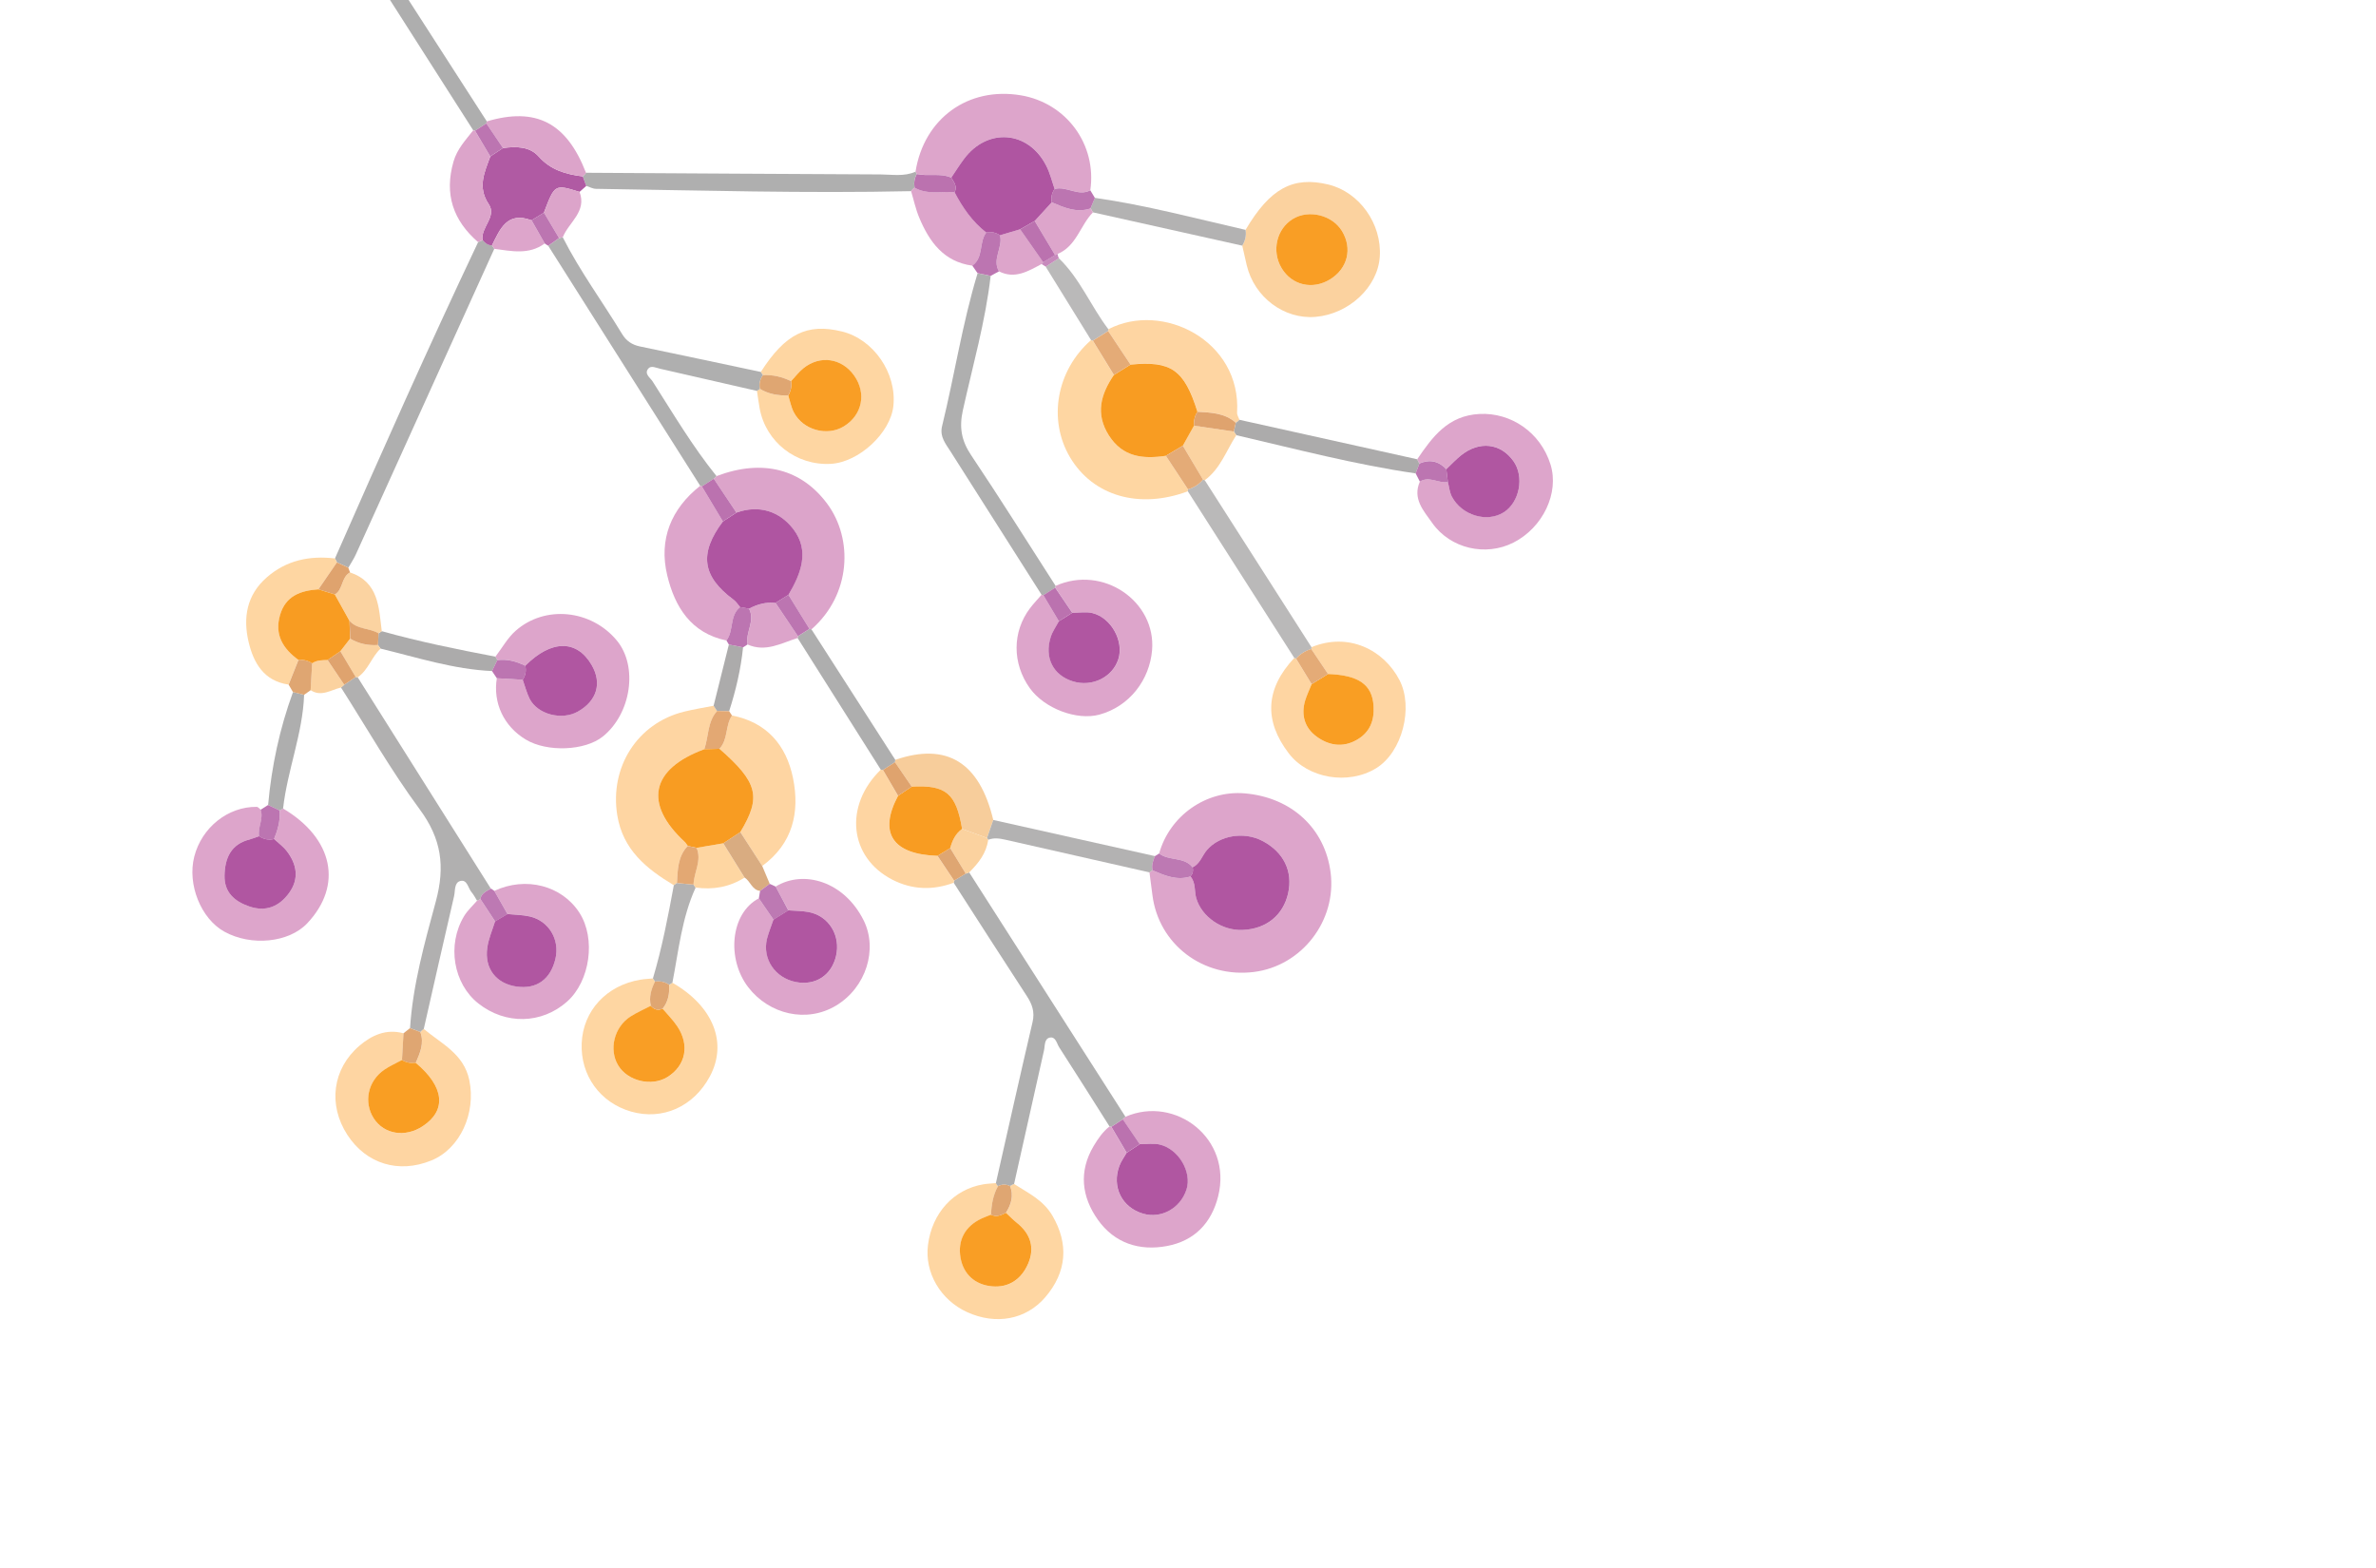 <?xml version="1.0" encoding="utf-8"?>
<!-- Generator: Adobe Illustrator 26.5.0, SVG Export Plug-In . SVG Version: 6.00 Build 0)  -->
<svg version="1.0" id="Layer_1" xmlns="http://www.w3.org/2000/svg" xmlns:xlink="http://www.w3.org/1999/xlink" x="0px" y="0px"
	 viewBox="0 0 500 330" style="enable-background:new 0 0 500 330;" xml:space="preserve">
<style type="text/css">
	.st0{fill:#AEAEAE;}
	.st1{fill:#DDA5CB;}
	.st2{fill:#FBD29F;}
	.st3{fill:#FED5A2;}
	.st4{fill:#FED6A2;}
	.st5{fill:#AFAFAF;}
	.st6{fill:#DCA4CA;}
	.st7{fill:#B1B0B0;}
	.st8{fill:#B05AA3;}
	.st9{fill:#BAB9B9;}
	.st10{fill:#F7CD9B;}
	.st11{fill:#ACABAB;}
	.st12{fill:#B3B2B2;}
	.st13{fill:#FBD3A1;}
	.st14{fill:#D9AC81;}
	.st15{fill:#BC75B1;}
	.st16{fill:#BD79B3;}
	.st17{fill:#E3A873;}
	.st18{fill:#DFA672;}
	.st19{fill:#DFA36E;}
	.st20{fill:#C78ABC;}
	.st21{fill:#B056A1;}
	.st22{fill:#F99E25;}
	.st23{fill:#F99E23;}
	.st24{fill:#BB72AF;}
	.st25{fill:#E4AB77;}
	.st26{fill:#AF55A1;}
	.st27{fill:#F89C22;}
</style>
<g>
	<path class="st0" d="M99.59,27.43c-9.02-14.13-18.05-28.26-27.07-42.4c0.9-0.58,1.81-1.16,2.71-1.73
		c9.07,14.08,18.14,28.16,27.21,42.24l-0.09,0.43c-0.8,0.52-1.6,1.03-2.39,1.55L99.59,27.43z"/>
	<path class="st1" d="M243.93,179.62c2.21-7.95,9.9-13.35,18.02-12.65c9.83,0.85,16.87,7.35,18.06,16.66
		c1.3,10.14-6.06,19.67-16.15,20.93c-10.66,1.33-20.05-5.8-21.35-16.2c-0.2-1.59-0.41-3.18-0.62-4.76c0.2-0.16,0.42-0.31,0.65-0.43
		c2.55,1.09,5.1,2.21,7.98,1.29c1.14,1.32,0.79,3.04,1.22,4.55c1.12,3.95,5.43,6.89,9.77,6.71c4.97-0.21,8.55-3.1,9.57-7.72
		c1.03-4.65-0.97-8.71-5.42-11.03c-3.87-2.01-9.01-1.17-11.67,1.93c-1.02,1.19-1.43,2.9-3.01,3.63
		C249.16,180.26,246.01,181.25,243.93,179.62z"/>
	<path class="st2" d="M262.11,48.38c5.15-8.72,9.96-11.35,17.44-9.54c6.51,1.58,11.27,8.26,10.81,15.18
		c-0.42,6.4-6.49,12.08-13.54,12.67c-6.61,0.55-12.86-4.14-14.46-10.86c-0.33-1.37-0.63-2.75-0.94-4.12
		C262.05,50.68,262.32,49.58,262.11,48.38z M282.4,48.62c-2.05-3.37-7-4.58-10.34-2.54c-3.43,2.1-4.5,6.75-2.38,10.32
		c2.15,3.64,6.53,4.66,10.21,2.4C283.6,56.52,284.64,52.3,282.4,48.62z"/>
	<path class="st3" d="M89.17,216.54c3.71,3.13,8.42,5.21,9.59,10.78c1.44,6.91-1.9,14.41-7.96,16.9
		c-6.89,2.83-13.73,0.74-17.71-5.39c-4.08-6.3-3.15-13.86,2.54-18.74c2.6-2.23,5.67-3.62,9.29-2.62c-0.11,1.88-0.21,3.75-0.32,5.63
		c-1.24,0.67-2.55,1.25-3.72,2.04c-3.47,2.37-4.4,6.85-2.21,10.25c2.16,3.36,6.62,4.07,10.31,1.63c5.08-3.36,4.53-8.3-1.48-13.33
		c0.9-2.07,1.84-4.14,0.96-6.48C88.67,216.95,88.91,216.74,89.17,216.54z"/>
	<path class="st1" d="M236.85,235.03c10.49-4.56,22.53,4.6,19.5,16.73c-1.41,5.67-5.01,9.38-10.74,10.47
		c-5.85,1.11-11.1-0.6-14.59-5.54c-3.4-4.81-4.06-10.14-0.87-15.51c0.92-1.54,1.92-2.99,3.33-4.11l0.38,0.09
		c1.07,1.82,2.14,3.63,3.21,5.45c-0.52,0.92-1.17,1.8-1.54,2.78c-1.64,4.4,0.54,8.72,4.98,10.03c3.84,1.14,7.89-1.12,9.16-5.1
		c1.16-3.63-1.64-8.48-5.63-9.44c-1.33-0.32-2.8-0.07-4.21-0.08c-1.19-1.74-2.38-3.49-3.57-5.23
		C236.45,235.37,236.64,235.19,236.85,235.03z"/>
	<path class="st1" d="M222.14,123.3c9.99-4.48,21.16,3.28,20.3,13.55c-0.52,6.21-4.72,11.8-11.05,13.54
		c-4.77,1.31-11.6-1.27-14.67-5.55c-3.73-5.2-3.73-11.87,0.04-16.84c0.75-0.99,1.62-1.89,2.43-2.83l0.38,0.09
		c1.09,1.83,2.18,3.66,3.27,5.49c-0.58,1.1-1.34,2.15-1.71,3.32c-1.38,4.33,0.52,8.04,4.67,9.33c4.02,1.25,8.33-0.86,9.56-4.67
		c1.21-3.76-1.48-8.72-5.45-9.7c-1.34-0.33-2.82-0.06-4.24-0.06c-1.2-1.76-2.4-3.52-3.59-5.28
		C222.06,123.69,222.14,123.3,222.14,123.3z"/>
	<path class="st4" d="M213.4,249.18c2.96,1.9,6.14,3.37,8.08,6.69c3.43,5.89,3.07,11.81-1.53,17.16c-4.04,4.7-10.36,5.89-16.45,3.11
		c-5.59-2.56-8.95-8.31-8.22-14.1c0.84-6.73,5.38-11.73,11.66-12.79c0.87-0.15,1.77-0.17,2.65-0.25c0.13,0.22,0.27,0.43,0.43,0.64
		c-1.04,1.87-1.38,3.91-1.46,6.01c-0.66,0.26-1.33,0.5-1.97,0.8c-3.51,1.65-5.08,4.58-4.44,8.25c0.6,3.48,3.05,5.7,6.62,6.03
		c3.59,0.33,6.22-1.57,7.61-4.77c1.43-3.32,0.53-6.26-2.33-8.56c-0.83-0.66-1.57-1.44-2.35-2.16c1.14-1.74,1.66-3.57,0.87-5.61
		C212.81,249.43,213.09,249.28,213.4,249.18z"/>
	<path class="st1" d="M104.26,138.2c1.39-1.82,2.54-3.92,4.22-5.42c6.19-5.5,15.95-4.48,21.33,2.03c4.48,5.41,3.04,15.36-2.93,20.18
		c-3.76,3.04-11.73,3.36-16.23,0.66c-4.62-2.77-6.94-7.69-6.1-12.91c1.82,0.11,3.64,0.22,5.45,0.32c0.47,1.33,0.81,2.72,1.44,3.97
		c1.66,3.31,6.75,4.63,10.15,2.73c4.03-2.25,5.14-5.99,2.92-9.81c-3.13-5.39-8.5-5.33-13.97,0.15c-1.86-0.9-3.79-1.46-5.89-1.18
		C104.51,138.69,104.37,138.45,104.26,138.2z"/>
	<path class="st1" d="M59.57,170.16c10.56,6.26,12.64,16.15,5.08,24.16c-3.85,4.08-11.78,4.88-17.43,1.76
		c-4.94-2.73-7.84-9.95-6.34-15.8c1.57-6.13,7.09-10.54,13.14-10.47c0.29,0,0.57,0.39,0.85,0.6c0.65,1.9-0.65,3.68-0.33,5.57
		c-0.66,0.23-1.32,0.51-2,0.68c-3.97,1-5.21,3.96-5.29,7.58c-0.08,3.53,2.09,5.45,5.21,6.52c3.52,1.21,6.31,0,8.37-2.83
		c2.17-2.98,1.67-6.03-0.48-8.82c-0.74-0.96-1.77-1.7-2.67-2.54c0.78-1.93,1.33-3.9,1.18-6.01
		C59.09,170.43,59.33,170.3,59.57,170.16z"/>
	<path class="st1" d="M104.02,187.49c6.63-3.09,14.22-1.14,17.92,4.62c3.49,5.43,2.24,14.38-2.6,18.68
		c-5.35,4.75-12.94,4.91-18.66,0.41c-5.28-4.16-6.67-12.33-3.02-18.39c0.72-1.2,1.81-2.18,2.73-3.25c0.24-0.1,0.48-0.22,0.7-0.36
		c1.03,1.57,2.06,3.14,3.09,4.71c-0.56,1.84-1.36,3.65-1.64,5.53c-0.64,4.42,1.92,7.62,6.28,8.2c4.14,0.55,7.06-1.57,8.07-5.87
		c0.94-4.02-1.4-7.98-5.4-8.9c-1.53-0.35-3.13-0.35-4.7-0.51C105.86,190.74,104.94,189.12,104.02,187.49z"/>
	<path class="st3" d="M275.99,136.21c7.73-3.2,15.21,0.51,18.53,6.95c2.95,5.73,0.59,15.14-4.93,18.52
		c-5.87,3.6-14.33,2.17-18.37-3.11c-5.3-6.92-4.92-13.61,1.14-20.1l0.37,0.13c1.1,1.8,2.19,3.6,3.29,5.4
		c-0.46,1.14-1,2.26-1.36,3.43c-0.92,3.04-0.11,5.77,2.37,7.58c2.52,1.85,5.46,2.44,8.46,0.73c2.81-1.6,3.75-4.13,3.56-7.15
		c-0.28-4.51-3.15-6.49-9.58-6.73c-1.17-1.75-2.35-3.5-3.52-5.25L275.99,136.21z"/>
	<path class="st1" d="M298.24,96.65c3.23-4.75,6.49-9.2,13.13-9.53c6.56-0.32,12.79,3.83,14.91,10.61
		c1.88,6.01-1.58,13.3-7.79,16.46c-5.86,2.98-13.3,1.28-17.11-4.15c-1.78-2.53-4.19-5.08-2.58-8.7c1.99-1.22,3.93,0.43,5.9,0.11
		c0.26,1.02,0.35,2.13,0.82,3.04c2.09,3.98,7.38,5.54,10.91,3.32c3.35-2.1,4.38-7.49,2.07-10.76c-2.71-3.83-7.21-4.34-11.09-1.2
		c-1.08,0.88-2.03,1.91-3.05,2.87c-1.61-1.71-3.5-2.11-5.66-1.19C298.5,97.27,298.35,96.97,298.24,96.65z"/>
	<path class="st4" d="M141.49,206.82c8.59,4.92,11.68,12.65,7.89,19.72c-3.41,6.38-9.97,9.3-16.58,7.4
		c-6.53-1.88-10.68-7.63-10.39-14.4c0.29-6.82,5.23-12.17,12.33-13.35c0.88-0.15,1.77-0.18,2.65-0.27c0.14,0.23,0.29,0.46,0.45,0.68
		c-0.82,1.61-1.3,3.27-0.87,5.1c-1.42,0.74-2.91,1.38-4.26,2.24c-3.47,2.22-4.63,6.97-2.6,10.32c2.01,3.32,7.06,4.5,10.38,2.42
		c3.84-2.4,4.7-6.71,2.04-10.67c-0.89-1.32-2.05-2.47-3.08-3.7c1.19-1.49,1.49-3.21,1.36-5.05
		C141.04,207.11,141.27,206.97,141.49,206.82z"/>
	<path class="st1" d="M163.23,186.58c5.9-3.59,14.42-1.08,18.51,7.11c3.02,6.06,0.55,14.13-5.81,17.95
		c-6.19,3.72-14.05,1.86-18.46-3.85c-4.59-5.95-3.79-15.56,2.22-18.73c1.03,1.49,2.05,2.98,3.08,4.48
		c-0.45,1.34-1.01,2.65-1.34,4.02c-1.04,4.23,1.69,8.27,6.08,9.12c4.1,0.79,7.47-1.38,8.44-5.45c1.04-4.35-1.52-8.51-5.8-9.29
		c-1.39-0.25-2.83-0.24-4.24-0.35C165.01,189.92,164.12,188.25,163.23,186.58z"/>
	<path class="st4" d="M160.11,78.27c5.14-8.02,9.71-10.3,17.05-8.51c6.66,1.62,11.58,8.76,10.84,15.69
		c-0.61,5.69-7.27,11.85-13.17,12.17c-7.28,0.4-13.68-4.59-14.97-11.68c-0.22-1.22-0.38-2.46-0.57-3.68
		c0.2-0.14,0.41-0.28,0.62-0.41c1.84,1.11,3.86,1.43,5.96,1.38c0.38,1.18,0.6,2.44,1.16,3.53c1.93,3.75,7.03,5.14,10.56,2.96
		c3.85-2.37,4.77-6.93,2.17-10.65c-2.6-3.71-7.21-4.4-10.74-1.54c-0.95,0.77-1.71,1.79-2.56,2.69c-1.87-0.91-3.83-1.39-5.93-1.26
		C160.39,78.73,160.25,78.5,160.11,78.27z"/>
	<path class="st1" d="M192.66,36.13c1.78-11.2,11.07-17.93,22.16-16.07c9.62,1.62,16.02,10.38,14.62,19.98
		c-2.56,1.37-4.98-0.95-7.51-0.28c-0.58-1.66-0.98-3.41-1.78-4.95c-3.79-7.35-12.35-8-17.29-1.35c-0.94,1.27-1.78,2.61-2.67,3.92
		c-2.34-1.01-4.87-0.23-7.26-0.77C192.81,36.47,192.73,36.31,192.66,36.13z"/>
	<path class="st5" d="M213.4,249.18c-0.31,0.1-0.59,0.25-0.85,0.44c-0.85-0.42-1.7-0.4-2.55,0.02c-0.16-0.2-0.3-0.41-0.43-0.64
		c2.56-11.3,5.08-22.62,7.72-33.9c0.5-2.13-0.09-3.77-1.22-5.49c-5.17-7.92-10.26-15.88-15.38-23.83l0.08-0.44
		c0.82-0.49,1.63-0.99,2.45-1.48c0.25-0.06,0.5-0.15,0.73-0.26c10.96,17.15,21.93,34.29,32.89,51.44c-0.21,0.15-0.4,0.33-0.57,0.53
		c-0.8,0.53-1.6,1.06-2.41,1.58l-0.38-0.09c-3.52-5.55-7.01-11.12-10.58-16.64c-0.52-0.8-0.74-2.33-2.01-2.04
		c-1.17,0.27-0.97,1.74-1.2,2.72C217.58,230.46,215.49,239.82,213.4,249.18z"/>
	<path class="st6" d="M150.78,100.2c9.79-3.71,17.92-1.42,23.29,5.81c5.48,7.37,5.08,19.11-3.31,26.44l-0.42-0.09
		c-1.48-2.39-2.95-4.78-4.43-7.17c2.64-4.46,4.52-9.29,1.02-13.84c-2.86-3.72-7.14-5.18-11.96-3.47c-1.59-2.37-3.18-4.75-4.77-7.12
		C150.38,100.56,150.58,100.37,150.78,100.2z"/>
	<path class="st4" d="M249.96,103.4c-10.24,3.82-19.98,0.99-24.81-7.2c-4.67-7.93-2.81-18.27,4.45-24.62l0.37,0.12
		c1.48,2.41,2.96,4.81,4.43,7.22c-2.75,4.04-3.96,8.15-1.05,12.72c2.92,4.6,7.23,5,11.99,4.29c1.55,2.36,3.1,4.71,4.65,7.07
		L249.96,103.4z"/>
	<path class="st3" d="M141.8,186.3c-5.76-3.45-10.72-7.46-11.9-14.71c-1.64-10.09,4.19-19.37,14.03-21.81
		c2.06-0.51,4.16-0.84,6.25-1.25c0.24,0.37,0.49,0.73,0.73,1.1c-2.06,2.29-1.77,5.37-2.7,8.05c-11.27,4.17-12.81,11.49-4.11,19.52
		c0.25,0.23,0.42,0.56,0.63,0.84c-2.11,2.2-2.1,5.03-2.28,7.8C142.24,186.01,142.03,186.17,141.8,186.3z"/>
	<path class="st7" d="M101.09,189.2c-0.22,0.14-0.46,0.26-0.7,0.36c-0.38-0.6-0.69-1.25-1.15-1.78c-0.75-0.86-0.9-2.73-2.36-2.37
		c-1.33,0.33-1.06,2.07-1.33,3.22c-2.16,9.29-4.25,18.6-6.37,27.91c-0.26,0.19-0.5,0.41-0.72,0.65c-0.72-0.27-1.45-0.54-2.17-0.82
		c0.59-9.14,3.07-17.94,5.43-26.68c1.98-7.33,1.19-13.16-3.39-19.35c-6.04-8.17-11.09-17.06-16.57-25.65
		c0.24-0.18,0.47-0.38,0.69-0.59c0.8-0.55,1.6-1.09,2.4-1.64c0,0,0.42,0.08,0.42,0.08c9.33,14.81,18.67,29.63,28,44.44
		C102.39,187.58,101.3,187.96,101.09,189.2z"/>
	<path class="st5" d="M150.78,100.2c-0.2,0.17-0.4,0.36-0.58,0.56c-0.83,0.54-1.66,1.08-2.5,1.62l-0.35-0.14
		c-10.66-16.84-21.32-33.67-31.98-50.51c0.76-0.54,1.52-1.08,2.28-1.62c0.26-0.04,0.52-0.1,0.78-0.16
		c3.6,7.12,8.35,13.53,12.47,20.33c0.89,1.47,2.09,2.28,3.76,2.63c8.49,1.76,16.97,3.58,25.45,5.37c0.14,0.23,0.28,0.46,0.43,0.69
		c-0.62,0.87-0.86,1.83-0.63,2.89c-0.21,0.13-0.41,0.27-0.62,0.41c-6.79-1.56-13.57-3.12-20.36-4.66c-0.84-0.19-1.92-0.75-2.51-0.03
		c-0.91,1.11,0.42,1.91,0.92,2.7C141.64,87.02,145.73,93.94,150.78,100.2z"/>
	<path class="st5" d="M70.49,117.53c9.8-22.3,19.69-44.56,30.13-66.58c0.32-0.12,0.63-0.26,0.94-0.42c0.54,0.59,1.1,1.13,1.99,1.1
		c0.16,0.24,0.32,0.49,0.47,0.73c-9.71,21.45-19.42,42.91-29.15,64.35c-0.44,0.96-1.04,1.84-1.56,2.76c-0.8-0.37-1.6-0.75-2.4-1.12
		C70.76,118.08,70.63,117.8,70.49,117.53z"/>
	<path class="st1" d="M152.88,134.8c-7.49-1.54-10.89-7.12-12.47-13.72c-1.81-7.55,0.79-13.98,6.95-18.85c0,0,0.35,0.14,0.35,0.14
		c1.47,2.46,2.94,4.91,4.42,7.37c-5.06,6.74-4.39,11.58,2.26,16.49c0.54,0.4,0.92,1.03,1.37,1.55
		C153.47,129.57,154.48,132.72,152.88,134.8z"/>
	<path class="st5" d="M192.66,36.13c0.06,0.18,0.15,0.34,0.26,0.49c-0.5,0.9-0.64,1.86-0.47,2.87c-0.28,0.21-0.52,0.46-0.73,0.74
		c-22.11,0.49-44.22-0.16-66.33-0.49c-0.67-0.01-1.34-0.4-2.01-0.62c-0.25-0.67-0.5-1.33-0.74-2c0.26-0.22,0.48-0.48,0.68-0.76
		c20.65,0.12,41.3,0.26,61.96,0.35C187.75,36.72,190.27,37.21,192.66,36.13z"/>
	<path class="st3" d="M154.04,150.58c7.32,1.42,11.43,6.26,12.84,13.17c1.47,7.24-0.07,13.82-6.48,18.5
		c-1.54-2.38-3.07-4.75-4.61-7.13c4.47-7.4,3.7-10.47-4.39-17.53C153.26,155.62,152.59,152.7,154.04,150.58z"/>
	<path class="st3" d="M233.24,69.29c11.39-5.93,28,2.42,27.09,17.55c-0.03,0.49,0.32,1,0.49,1.5c-0.21,0.26-0.46,0.46-0.75,0.62
		c-2.32-2.07-5.21-2.14-8.07-2.31c-2.77-8.85-5.5-10.77-14.1-9.93c-1.57-2.35-3.14-4.71-4.7-7.06L233.24,69.29z"/>
	<path class="st5" d="M208.47,58.07c-1.1,9.6-3.77,18.89-5.85,28.29c-0.8,3.62-0.29,6.42,1.77,9.48
		c6.07,9.05,11.85,18.29,17.75,27.46c0,0-0.08,0.39-0.08,0.39c-0.83,0.53-1.66,1.05-2.49,1.58c0,0-0.38-0.09-0.38-0.09
		c-6.39-10.05-12.78-20.11-19.16-30.16c-1.03-1.63-2.33-3.12-1.78-5.35c2.62-10.69,4.26-21.61,7.47-32.16
		C206.63,57.68,207.55,57.88,208.47,58.07z"/>
	<path class="st8" d="M122.64,37.13c0.25,0.67,0.5,1.33,0.74,2c-0.48,0.42-0.95,0.84-1.43,1.26c-5.21-1.63-5.21-1.63-7.49,4.37
		c-0.87,0.54-1.74,1.08-2.61,1.61c-5.11-1.94-6.61,1.82-8.32,5.26c-0.89,0.04-1.45-0.51-1.99-1.1c-0.41-2.69,3.06-4.95,1.31-7.55
		c-2.43-3.61-0.88-6.74,0.32-10.05c0.89-0.59,1.79-1.18,2.68-1.77c2.74-0.38,5.6-0.37,7.51,1.78
		C115.91,35.81,119.12,36.69,122.64,37.13z"/>
	<path class="st4" d="M70.49,117.53c0.14,0.28,0.28,0.55,0.41,0.83c-1.3,1.89-2.59,3.78-3.89,5.67c-3.73,0.26-6.89,1.35-8.07,5.41
		c-1.21,4.17,0.64,7.08,3.86,9.44c-0.69,1.73-1.38,3.47-2.07,5.2c-5.21-0.75-7.38-4.57-8.42-9c-1.19-5.07-0.4-9.87,3.82-13.56
		C60.29,117.89,65.16,116.9,70.49,117.53z"/>
	<path class="st3" d="M200.7,185.78c-4.39,1.64-8.76,1.49-12.91-0.64c-9.12-4.69-10.23-15.58-2.44-23.15c0,0,0.45,0.06,0.45,0.06
		c1.06,1.81,2.12,3.62,3.18,5.44c-4.17,7.8-1.19,12.34,8.3,12.64c1.16,1.74,2.33,3.48,3.49,5.22
		C200.78,185.34,200.7,185.78,200.7,185.78z"/>
	<path class="st9" d="M253.53,101.07c7.49,11.71,14.97,23.43,22.46,35.14l-0.04,0.39c-1.27,0.35-2.32,1.04-3.21,2l-0.37-0.13
		c-7.47-11.69-14.93-23.38-22.4-35.07l0.03-0.4c1.25-0.38,2.32-1.06,3.16-2.06L253.53,101.07z"/>
	<path class="st10" d="M188.41,159.91c10.84-3.71,17.72,0.52,20.61,12.66c-0.44,1.26-0.87,2.53-1.31,3.79
		c-1.75-0.64-3.5-1.27-5.25-1.91c-1.25-7.49-3.41-9.31-10.6-8.9c-1.17-1.71-2.35-3.42-3.52-5.13L188.41,159.91z"/>
	<path class="st1" d="M191.73,40.23c0.21-0.28,0.45-0.53,0.73-0.74c2.67,1.53,5.61,0.74,8.43,0.96c1.69,3.24,3.74,6.2,6.67,8.48
		c-1.6,2.07-0.52,5.27-2.95,6.98c-6.03-0.82-9.04-5.02-11.17-10.11C192.69,44.02,192.29,42.09,191.73,40.23z"/>
	<path class="st11" d="M260.07,88.97c0.29-0.16,0.54-0.37,0.75-0.62c12.47,2.77,24.95,5.54,37.42,8.31c0.11,0.32,0.26,0.62,0.46,0.9
		c-0.27,0.69-0.53,1.38-0.8,2.07c-12.75-1.85-25.2-5.13-37.73-8.04c-0.17-0.26-0.35-0.52-0.52-0.77
		C259.79,90.2,259.93,89.58,260.07,88.97z"/>
	<path class="st6" d="M103.17,32.93c-1.2,3.31-2.75,6.44-0.32,10.05c1.76,2.6-1.71,4.86-1.31,7.55c-0.3,0.16-0.62,0.3-0.94,0.42
		c-5.26-4.56-7.13-10.09-5.17-16.93c0.77-2.68,2.55-4.53,4.15-6.59c0,0,0.37,0.09,0.37,0.09C101.03,29.32,102.1,31.12,103.17,32.93z
		"/>
	<path class="st6" d="M122.64,37.13c-3.52-0.44-6.73-1.32-9.28-4.19c-1.91-2.16-4.77-2.16-7.51-1.78c-1.17-1.73-2.33-3.46-3.5-5.18
		l0.09-0.43c10.34-3.08,16.82,0.28,20.88,10.83C123.13,36.65,122.9,36.9,122.64,37.13z"/>
	<path class="st12" d="M207.71,176.36c0.44-1.26,0.87-2.53,1.31-3.79c11.34,2.54,22.69,5.07,34.03,7.61
		c-0.41,0.96-0.77,1.92-0.5,2.99c-0.23,0.12-0.45,0.27-0.65,0.43c-10.09-2.28-20.18-4.57-30.26-6.86c-1.23-0.28-2.45-0.48-3.68,0
		L207.71,176.36z"/>
	<path class="st12" d="M262.11,48.38c0.2,1.2-0.06,2.3-0.69,3.32c-10.48-2.34-20.95-4.67-31.43-7.01c-0.15-0.29-0.32-0.57-0.51-0.83
		c0.31-0.74,0.62-1.48,0.93-2.22C241.13,43.17,251.58,45.97,262.11,48.38z"/>
	<path class="st0" d="M185.35,161.98c-5.84-9.24-11.67-18.48-17.51-27.71l0.07-0.37c0.81-0.51,1.62-1.03,2.43-1.54l0.42,0.09
		c5.88,9.15,11.76,18.31,17.64,27.46l-0.07,0.51c-0.84,0.54-1.69,1.08-2.53,1.63L185.35,161.98z"/>
	<path class="st11" d="M104.26,138.2c0.12,0.25,0.25,0.49,0.4,0.73c-0.37,0.77-0.74,1.53-1.11,2.3c-8.06-0.36-15.7-2.84-23.46-4.72
		c-0.17-0.26-0.36-0.51-0.55-0.75c0.04-0.82,0.08-1.65,0.12-2.47c0.23-0.15,0.46-0.3,0.69-0.45
		C88.22,135.05,96.23,136.67,104.26,138.2z"/>
	<path class="st0" d="M59.57,170.16c-0.23,0.14-0.47,0.28-0.71,0.41c-0.81-0.38-1.63-0.76-2.44-1.15
		c0.73-8.15,2.43-16.08,5.24-23.77c0.78,0.19,1.56,0.39,2.34,0.58C63.7,154.43,60.48,162.08,59.57,170.16z"/>
	<path class="st12" d="M141.8,186.3c0.23-0.14,0.45-0.29,0.65-0.46c1.17,0.11,2.33,0.22,3.5,0.34c0.16,0.2,0.3,0.41,0.44,0.62
		c-2.91,6.36-3.58,13.27-4.89,20.02c-0.22,0.15-0.45,0.3-0.69,0.42c-0.9-0.6-1.89-0.8-2.96-0.65c-0.16-0.22-0.31-0.45-0.45-0.68
		C139.32,199.48,140.58,192.89,141.8,186.3z"/>
	<path class="st9" d="M222.82,54.35c4.46,4.29,6.74,10.11,10.42,14.94l-0.05,0.38c-1.07,0.67-2.15,1.35-3.22,2.02
		c0,0-0.37-0.12-0.37-0.12c-3.18-5.15-6.36-10.3-9.55-15.45C220.98,55.53,221.9,54.94,222.82,54.35z"/>
	<path class="st13" d="M80.34,132.84c-0.23,0.15-0.46,0.3-0.69,0.45c-1.91-1.15-4.48-0.77-6.09-2.61c-1.03-1.86-2.06-3.71-3.09-5.57
		c1.77-1.06,1.32-3.64,3.19-4.64C79.73,122.52,79.71,127.86,80.34,132.84z"/>
	<path class="st13" d="M259.64,90.82c0.18,0.26,0.35,0.51,0.52,0.77c-2.1,3.24-3.35,7.08-6.64,9.48l-0.37-0.14
		c-1.42-2.38-2.83-4.76-4.25-7.14c0.78-1.4,1.57-2.81,2.35-4.21C254.06,90,256.85,90.41,259.64,90.82z"/>
	<path class="st1" d="M229.48,43.87c0.19,0.26,0.36,0.54,0.51,0.83c-2.68,2.74-3.46,7.11-7.44,8.75c-0.15,0.12-0.33,0.2-0.52,0.23
		c-1.43-2.39-2.86-4.78-4.29-7.17c1.19-1.31,2.39-2.62,3.58-3.93C223.94,43.67,226.54,44.87,229.48,43.87z"/>
	<path class="st6" d="M167.85,134.27c-3.43,1.08-6.74,3.06-10.53,1.37c-0.5-2.54,1.69-4.97,0.3-7.54c1.75-0.91,3.59-1.43,5.59-1.21
		c1.57,2.34,3.14,4.67,4.71,7.01L167.85,134.27z"/>
	<path class="st4" d="M146.38,186.79c-0.14-0.21-0.28-0.42-0.44-0.62c0.05-2.59,1.79-5.04,0.64-7.73c1.87-0.32,3.74-0.64,5.61-0.96
		c1.5,2.41,3,4.81,4.49,7.22C153.52,186.69,150.07,187.31,146.38,186.79z"/>
	<path class="st1" d="M219.19,55.57c-2.82,1.49-5.6,3.24-8.97,1.54c-1.5-2.58,0.88-5.05,0.22-7.6c1.41-0.42,2.83-0.84,4.24-1.26
		c1.62,2.31,3.24,4.62,4.86,6.93C219.53,55.19,219.19,55.57,219.19,55.57z"/>
	<path class="st6" d="M114.47,44.75c2.28-6,2.28-6,7.49-4.37c1.58,4.2-2.29,6.39-3.53,9.56c-0.26,0.07-0.52,0.12-0.78,0.16
		C116.59,48.32,115.53,46.53,114.47,44.75z"/>
	<path class="st14" d="M156.69,184.7c-1.5-2.41-3-4.81-4.49-7.22c1.2-0.79,2.4-1.58,3.59-2.36c1.54,2.38,3.07,4.75,4.61,7.13
		c0.53,1.25,1.05,2.5,1.58,3.76c-0.68,0.5-1.35,1-2.03,1.49C158.23,187.3,157.93,185.45,156.69,184.7z"/>
	<path class="st1" d="M103.54,51.63c1.71-3.44,3.21-7.2,8.32-5.26c0.92,1.62,1.85,3.24,2.77,4.87c-3.32,2.45-6.99,1.6-10.61,1.13
		C103.86,52.11,103.7,51.87,103.54,51.63z"/>
	<path class="st11" d="M150.9,149.63c-0.24-0.37-0.49-0.73-0.73-1.1c1.07-4.29,2.14-8.58,3.21-12.88c1,0.2,1.99,0.39,2.99,0.59
		c-0.47,4.59-1.52,9.05-2.93,13.44C152.6,149.66,151.75,149.65,150.9,149.63z"/>
	<path class="st2" d="M207.71,176.36l0.24,0.39c-0.39,2.83-2.05,4.92-3.99,6.85c-0.23,0.12-0.48,0.2-0.73,0.26
		c-1.09-1.79-2.18-3.58-3.27-5.37c0.44-1.59,1.1-3.05,2.5-4.04C204.21,175.09,205.96,175.72,207.71,176.36z"/>
	<path class="st15" d="M210.44,49.51c0.66,2.55-1.72,5.02-0.22,7.6c-0.58,0.32-1.16,0.64-1.75,0.95c-0.92-0.19-1.84-0.39-2.76-0.58
		c-0.37-0.53-0.73-1.05-1.1-1.58c2.43-1.71,1.35-4.92,2.95-6.98C208.6,48.72,209.56,48.92,210.44,49.51z"/>
	<path class="st13" d="M79.53,135.76c0.19,0.24,0.38,0.49,0.55,0.75c-1.9,1.78-2.59,4.53-4.82,6.04l-0.42-0.08
		c-1.08-1.8-2.15-3.61-3.23-5.41c0.69-0.88,1.38-1.77,2.08-2.65C75.49,135.48,77.45,135.89,79.53,135.76z"/>
	<path class="st2" d="M72.44,144.11c-0.22,0.21-0.44,0.41-0.69,0.59c-2.1,0.48-4.11,2.04-6.39,0.55c0.11-1.89,0.21-3.78,0.32-5.66
		c0.98-0.69,2.12-0.66,3.24-0.69C70.1,140.64,71.27,142.38,72.44,144.11z"/>
	<path class="st15" d="M229.48,43.87c-2.95,1-5.55-0.2-8.16-1.29c-0.19-1.02,0.01-1.96,0.61-2.81c2.53-0.68,4.96,1.65,7.51,0.28
		c0.32,0.54,0.65,1.07,0.97,1.61C230.1,42.39,229.79,43.13,229.48,43.87z"/>
	<path class="st16" d="M242.54,183.17c-0.26-1.07,0.1-2.04,0.5-2.99l0.45-0.27l0.44-0.29c2.07,1.63,5.23,0.63,7.04,2.91
		c0.19,0.72,0.04,1.36-0.45,1.93C247.65,185.38,245.1,184.26,242.54,183.17z"/>
	<path class="st15" d="M156.37,136.24c-1-0.2-1.99-0.39-2.99-0.59c-0.17-0.28-0.34-0.57-0.51-0.85c1.6-2.08,0.59-5.23,2.88-7.03
		c0.62,0.11,1.24,0.22,1.86,0.32c1.39,2.57-0.8,5-0.3,7.54C157,135.84,156.69,136.04,156.37,136.24z"/>
	<path class="st17" d="M150.9,149.63c0.85,0.02,1.7,0.03,2.54,0.05c0.2,0.3,0.4,0.61,0.6,0.91c-1.45,2.12-0.78,5.04-2.64,7
		c-1.06,0.03-2.13,0.06-3.19,0.09C149.14,155.01,148.84,151.92,150.9,149.63z"/>
	<path class="st16" d="M159.95,187.5c0.68-0.5,1.35-1,2.03-1.49c0.42,0.19,0.83,0.39,1.25,0.58c0.89,1.67,1.78,3.34,2.67,5.01
		c-1.04,0.65-2.09,1.3-3.13,1.95c-1.03-1.49-2.05-2.98-3.08-4.48C159.77,188.54,159.86,188.02,159.95,187.5z"/>
	<path class="st18" d="M86.28,216.38c0.72,0.27,1.45,0.54,2.17,0.82c0.87,2.34-0.06,4.4-0.96,6.48c-1.03,0.14-2-0.05-2.9-0.59
		c0.11-1.88,0.21-3.75,0.32-5.63C85.37,217.1,85.83,216.74,86.28,216.38z"/>
	<path class="st18" d="M65.69,139.6c-0.11,1.89-0.21,3.78-0.32,5.66c-0.46,0.32-0.92,0.65-1.38,0.97c-0.78-0.19-1.56-0.39-2.34-0.58
		c-0.3-0.52-0.61-1.04-0.91-1.56c0.69-1.73,1.38-3.47,2.07-5.2C63.85,138.79,64.81,139.01,65.69,139.6z"/>
	<path class="st15" d="M56.41,169.42c0.81,0.38,1.63,0.76,2.44,1.15c0.16,2.11-0.39,4.09-1.18,6.01c-1.14,0.28-2.19,0.07-3.15-0.6
		c-0.32-1.88,0.98-3.66,0.33-5.57C55.38,170.08,55.9,169.75,56.41,169.42z"/>
	<path class="st15" d="M103.54,141.23c0.37-0.77,0.74-1.53,1.11-2.3c2.1-0.28,4.03,0.28,5.89,1.18c0.24,1.06,0.06,2.05-0.54,2.95
		c-1.82-0.11-3.64-0.22-5.45-0.32C104.21,142.23,103.88,141.73,103.54,141.23z"/>
	<path class="st19" d="M73.66,120.47c-1.87,0.99-1.42,3.58-3.19,4.64c-1.15-0.36-2.31-0.72-3.46-1.08c1.3-1.89,2.59-3.78,3.89-5.67
		c0.8,0.37,1.6,0.75,2.4,1.12C73.41,119.81,73.53,120.14,73.66,120.47z"/>
	<path class="st15" d="M297.9,99.62c0.27-0.69,0.53-1.38,0.8-2.07c2.16-0.92,4.05-0.52,5.66,1.19c0.11,0.91,0.22,1.81,0.33,2.72
		c-1.97,0.31-3.91-1.33-5.9-0.11C298.49,100.77,298.19,100.2,297.9,99.62z"/>
	<path class="st15" d="M114.63,51.23c-0.92-1.62-1.85-3.24-2.77-4.87c0.87-0.54,1.74-1.08,2.61-1.61c1.06,1.78,2.12,3.57,3.18,5.35
		c-0.76,0.54-1.52,1.08-2.28,1.62C115.11,51.58,114.86,51.41,114.63,51.23z"/>
	<path class="st16" d="M101.09,189.2c0.21-1.24,1.3-1.62,2.18-2.2c0.27,0.15,0.52,0.31,0.76,0.5c0.92,1.63,1.84,3.25,2.77,4.88
		c-0.87,0.51-1.74,1.03-2.61,1.54C103.15,192.34,102.12,190.77,101.09,189.2z"/>
	<path class="st20" d="M222.82,54.35c-0.92,0.59-1.84,1.18-2.76,1.77c-0.3-0.17-0.59-0.35-0.87-0.55l0.35-0.39
		c0.83-0.51,1.67-1.01,2.5-1.52c0.19-0.03,0.37-0.11,0.52-0.23C222.59,53.76,222.68,54.06,222.82,54.35z"/>
	<path class="st15" d="M102.35,25.97c1.17,1.73,2.33,3.46,3.5,5.18c-0.89,0.59-1.79,1.18-2.68,1.77c-1.07-1.8-2.14-3.61-3.21-5.41
		C100.76,27,101.56,26.49,102.35,25.97z"/>
	<path class="st21" d="M250.52,184.46c0.48-0.56,0.64-1.21,0.45-1.93c1.58-0.73,1.99-2.44,3.01-3.63c2.67-3.11,7.8-3.95,11.67-1.93
		c4.46,2.32,6.46,6.39,5.42,11.03c-1.03,4.62-4.6,7.51-9.57,7.72c-4.33,0.19-8.64-2.76-9.77-6.71
		C251.31,187.5,251.66,185.78,250.52,184.46z"/>
	<path class="st22" d="M282.4,48.62c2.24,3.68,1.2,7.9-2.51,10.18c-3.68,2.26-8.06,1.24-10.21-2.4c-2.12-3.57-1.05-8.23,2.38-10.32
		C275.4,44.03,280.35,45.25,282.4,48.62z"/>
	<path class="st23" d="M84.59,223.09c0.9,0.54,1.86,0.72,2.9,0.59c6.01,5.03,6.56,9.97,1.48,13.33c-3.69,2.44-8.14,1.73-10.31-1.63
		c-2.19-3.4-1.26-7.87,2.21-10.25C82.04,224.33,83.35,223.76,84.59,223.09z"/>
	<path class="st21" d="M239.85,240.8c1.41,0.01,2.87-0.24,4.21,0.08c3.99,0.95,6.79,5.8,5.63,9.44c-1.27,3.98-5.33,6.23-9.16,5.1
		c-4.44-1.31-6.61-5.63-4.98-10.03c0.36-0.98,1.02-1.86,1.54-2.78C238.01,242,238.93,241.4,239.85,240.8z"/>
	<path class="st24" d="M239.85,240.8c-0.92,0.6-1.84,1.2-2.76,1.8c-1.07-1.82-2.14-3.63-3.21-5.45c0.8-0.53,1.6-1.06,2.41-1.58
		C237.47,237.31,238.66,239.06,239.85,240.8z"/>
	<path class="st21" d="M225.65,128.97c1.42,0,2.9-0.27,4.24,0.06c3.97,0.98,6.66,5.94,5.45,9.7c-1.23,3.81-5.53,5.92-9.56,4.67
		c-4.15-1.28-6.05-4.99-4.67-9.33c0.37-1.17,1.13-2.22,1.71-3.32C223.77,130.15,224.71,129.56,225.65,128.97z"/>
	<path class="st24" d="M225.65,128.97c-0.94,0.59-1.88,1.19-2.82,1.78c-1.09-1.83-2.18-3.66-3.27-5.49
		c0.83-0.53,1.66-1.05,2.49-1.58C223.25,125.45,224.45,127.21,225.65,128.97z"/>
	<path class="st22" d="M211.68,255.23c0.78,0.72,1.52,1.5,2.35,2.16c2.86,2.3,3.77,5.24,2.33,8.56c-1.38,3.2-4.01,5.1-7.61,4.77
		c-3.57-0.33-6.02-2.55-6.62-6.03c-0.63-3.67,0.93-6.6,4.44-8.25c0.64-0.3,1.31-0.53,1.97-0.8
		C209.68,256.21,210.68,255.75,211.68,255.23z"/>
	<path class="st18" d="M211.68,255.23c-0.99,0.52-1.99,0.98-3.13,0.42c0.08-2.1,0.42-4.14,1.46-6.01c0.85-0.43,1.69-0.44,2.55-0.02
		C213.34,251.66,212.81,253.49,211.68,255.23z"/>
	<path class="st21" d="M110,143.06c0.6-0.91,0.78-1.89,0.54-2.95c5.47-5.49,10.84-5.54,13.97-0.15c2.22,3.82,1.1,7.56-2.92,9.81
		c-3.4,1.9-8.48,0.58-10.15-2.73C110.82,145.78,110.47,144.39,110,143.06z"/>
	<path class="st21" d="M54.53,175.98c0.96,0.66,2.01,0.87,3.15,0.6c0.9,0.84,1.93,1.58,2.67,2.54c2.15,2.8,2.64,5.85,0.48,8.82
		c-2.06,2.83-4.85,4.04-8.37,2.83c-3.12-1.07-5.29-2.98-5.21-6.52c0.08-3.62,1.32-6.59,5.29-7.58
		C53.21,176.49,53.86,176.21,54.53,175.98z"/>
	<path class="st21" d="M104.18,193.91c0.87-0.51,1.74-1.03,2.61-1.54c1.57,0.16,3.17,0.16,4.7,0.51c4.01,0.92,6.35,4.87,5.4,8.9
		c-1.01,4.3-3.93,6.42-8.07,5.87c-4.36-0.58-6.92-3.78-6.28-8.2C102.81,197.55,103.61,195.75,104.18,193.91z"/>
	<path class="st23" d="M279.47,141.85c6.43,0.24,9.3,2.21,9.58,6.73c0.19,3.03-0.75,5.56-3.56,7.15c-3,1.71-5.94,1.12-8.46-0.73
		c-2.47-1.81-3.29-4.54-2.37-7.58c0.36-1.17,0.9-2.29,1.36-3.43C277.17,143.28,278.32,142.57,279.47,141.85z"/>
	<path class="st25" d="M279.47,141.85c-1.15,0.71-2.3,1.43-3.45,2.14c-1.1-1.8-2.19-3.6-3.29-5.4c0.89-0.95,1.95-1.64,3.21-2
		C277.13,138.35,278.3,140.1,279.47,141.85z"/>
	<path class="st21" d="M304.69,101.46c-0.11-0.91-0.22-1.81-0.33-2.72c1.01-0.96,1.97-1.99,3.05-2.87c3.88-3.14,8.38-2.63,11.09,1.2
		c2.31,3.27,1.28,8.66-2.07,10.76c-3.53,2.22-8.82,0.65-10.91-3.32C305.04,103.59,304.96,102.48,304.69,101.46z"/>
	<path class="st22" d="M139.44,212.29c1.03,1.23,2.19,2.37,3.08,3.7c2.66,3.96,1.79,8.27-2.04,10.67c-3.32,2.08-8.36,0.9-10.38-2.42
		c-2.03-3.35-0.87-8.1,2.6-10.32c1.35-0.86,2.84-1.5,4.26-2.24C137.65,212.49,138.47,212.72,139.44,212.29z"/>
	<path class="st18" d="M139.44,212.29c-0.98,0.42-1.8,0.19-2.48-0.61c-0.43-1.82,0.06-3.49,0.87-5.1c1.07-0.15,2.06,0.05,2.96,0.65
		C140.94,209.08,140.63,210.81,139.44,212.29z"/>
	<path class="st21" d="M162.76,193.54c1.04-0.65,2.09-1.3,3.13-1.95c1.42,0.11,2.85,0.1,4.24,0.35c4.28,0.78,6.84,4.94,5.8,9.29
		c-0.97,4.07-4.34,6.24-8.44,5.45c-4.39-0.85-7.12-4.89-6.08-9.12C161.76,196.19,162.31,194.88,162.76,193.54z"/>
	<path class="st22" d="M166.47,80.22c0.85-0.9,1.61-1.92,2.56-2.69c3.53-2.87,8.14-2.17,10.74,1.54c2.61,3.72,1.68,8.27-2.17,10.65
		c-3.53,2.18-8.63,0.79-10.56-2.96c-0.56-1.09-0.79-2.35-1.16-3.53C166.43,82.29,166.63,81.29,166.47,80.22z"/>
	<path class="st18" d="M166.47,80.22c0.16,1.07-0.04,2.07-0.6,3c-2.11,0.06-4.13-0.27-5.96-1.38c-0.23-1.06,0.02-2.01,0.63-2.89
		C162.64,78.83,164.6,79.31,166.47,80.22z"/>
	<path class="st26" d="M221.93,39.77c-0.6,0.85-0.8,1.79-0.61,2.81c-1.19,1.31-2.39,2.62-3.58,3.93c-1.02,0.58-2.05,1.17-3.07,1.75
		c-1.41,0.42-2.83,0.84-4.24,1.26c-0.88-0.6-1.83-0.79-2.88-0.58c-2.92-2.27-4.98-5.23-6.67-8.48c0.63-1.22-0.14-2.12-0.7-3.07
		c0.89-1.31,1.73-2.66,2.67-3.92c4.94-6.65,13.51-6,17.29,1.35C220.95,36.36,221.35,38.11,221.93,39.77z"/>
	<path class="st24" d="M200.19,37.39c0.56,0.95,1.33,1.85,0.7,3.07c-2.82-0.22-5.76,0.57-8.43-0.96c-0.17-1.01-0.03-1.97,0.47-2.87
		C195.32,37.16,197.85,36.37,200.19,37.39z"/>
	<path class="st18" d="M199.96,178.49c1.09,1.79,2.18,3.58,3.27,5.37c-0.82,0.49-1.63,0.99-2.45,1.48
		c-1.16-1.74-2.33-3.48-3.49-5.22C198.18,179.58,199.07,179.03,199.96,178.49z"/>
	<path class="st26" d="M157.62,128.1c-0.62-0.11-1.24-0.22-1.86-0.32c-0.45-0.52-0.83-1.15-1.37-1.55
		c-6.65-4.91-7.32-9.75-2.26-16.49c0.95-0.62,1.9-1.24,2.85-1.86c4.82-1.71,9.1-0.25,11.96,3.47c3.5,4.55,1.63,9.38-1.02,13.84
		c-0.9,0.57-1.81,1.13-2.71,1.7C161.2,126.66,159.37,127.18,157.62,128.1z"/>
	<path class="st15" d="M163.2,126.88c0.9-0.57,1.81-1.13,2.71-1.7c1.48,2.39,2.95,4.78,4.43,7.17c-0.81,0.51-1.62,1.03-2.43,1.54
		C166.35,131.56,164.77,129.22,163.2,126.88z"/>
	<path class="st24" d="M154.97,107.88c-0.95,0.62-1.9,1.24-2.85,1.86c-1.47-2.46-2.94-4.91-4.42-7.37c0.83-0.54,1.66-1.08,2.5-1.62
		C151.79,103.13,153.38,105.51,154.97,107.88z"/>
	<path class="st27" d="M251.26,89.59c-0.78,1.4-1.57,2.81-2.35,4.21c-1.19,0.71-2.38,1.42-3.57,2.13
		c-4.76,0.71-9.06,0.31-11.99-4.29c-2.9-4.57-1.7-8.68,1.05-12.72c1.16-0.73,2.33-1.45,3.49-2.18c8.59-0.85,11.32,1.08,14.1,9.93
		C251.39,87.55,251.21,88.54,251.26,89.59z"/>
	<path class="st25" d="M245.34,95.93c1.19-0.71,2.38-1.42,3.57-2.13c1.42,2.38,2.83,4.76,4.25,7.14c-0.85,1.01-1.91,1.68-3.16,2.06
		C248.44,100.64,246.89,98.29,245.34,95.93z"/>
	<path class="st25" d="M237.9,76.73c-1.16,0.73-2.33,1.45-3.49,2.18c-1.48-2.41-2.96-4.81-4.43-7.22c1.07-0.67,2.15-1.35,3.22-2.02
		C234.76,72.03,236.33,74.38,237.9,76.73z"/>
	<path class="st27" d="M148.21,157.68c1.06-0.03,2.13-0.06,3.19-0.09c8.09,7.07,8.86,10.13,4.39,17.53c-1.2,0.79-2.4,1.58-3.59,2.36
		c-1.87,0.32-3.74,0.64-5.61,0.96c-0.62-0.14-1.24-0.27-1.86-0.41c-0.21-0.28-0.38-0.61-0.63-0.84
		C135.4,169.16,136.94,161.84,148.21,157.68z"/>
	<path class="st17" d="M144.73,178.04c0.62,0.14,1.24,0.27,1.86,0.41c1.16,2.69-0.59,5.14-0.64,7.73c-1.17-0.11-2.33-0.22-3.5-0.34
		C142.62,183.07,142.61,180.24,144.73,178.04z"/>
	<path class="st19" d="M72.44,144.11c-1.17-1.74-2.34-3.47-3.51-5.21c0.9-0.61,1.79-1.22,2.69-1.84c1.08,1.8,2.15,3.61,3.23,5.41
		C74.04,143.02,73.24,143.57,72.44,144.11z"/>
	<path class="st19" d="M251.26,89.59c-0.05-1.05,0.13-2.04,0.73-2.93c2.86,0.17,5.75,0.24,8.07,2.31c-0.14,0.62-0.28,1.23-0.42,1.85
		C256.85,90.41,254.06,90,251.26,89.59z"/>
	<path class="st27" d="M71.61,137.07c-0.9,0.61-1.79,1.22-2.69,1.84c-1.12,0.03-2.26,0-3.24,0.69c-0.88-0.59-1.84-0.81-2.89-0.72
		c-3.22-2.35-5.07-5.27-3.86-9.44c1.18-4.06,4.35-5.15,8.07-5.41c1.15,0.36,2.31,0.72,3.46,1.08c1.03,1.86,2.06,3.71,3.09,5.57
		c0.04,1.25,0.08,2.49,0.12,3.74C73,135.3,72.31,136.18,71.61,137.07z"/>
	<path class="st27" d="M199.96,178.49c-0.89,0.54-1.78,1.08-2.67,1.63c-9.49-0.3-12.47-4.84-8.3-12.64
		c0.96-0.64,1.91-1.29,2.87-1.93c7.19-0.4,9.35,1.41,10.6,8.9C201.06,175.45,200.4,176.9,199.96,178.49z"/>
	<path class="st19" d="M191.86,165.55c-0.96,0.64-1.91,1.29-2.87,1.93c-1.06-1.81-2.12-3.62-3.18-5.44
		c0.84-0.54,1.69-1.08,2.53-1.63C189.51,162.13,190.68,163.84,191.86,165.55z"/>
	<path class="st19" d="M73.69,134.41c-0.04-1.25-0.08-2.49-0.12-3.74c1.61,1.84,4.18,1.46,6.09,2.61c-0.04,0.82-0.08,1.65-0.12,2.47
		C77.45,135.89,75.49,135.48,73.69,134.41z"/>
	<path class="st24" d="M214.67,48.26c1.02-0.58,2.05-1.17,3.07-1.75c1.43,2.39,2.86,4.78,4.29,7.17c-0.83,0.51-1.67,1.01-2.5,1.52
		C217.91,52.88,216.29,50.57,214.67,48.26z"/>
</g>
</svg>
